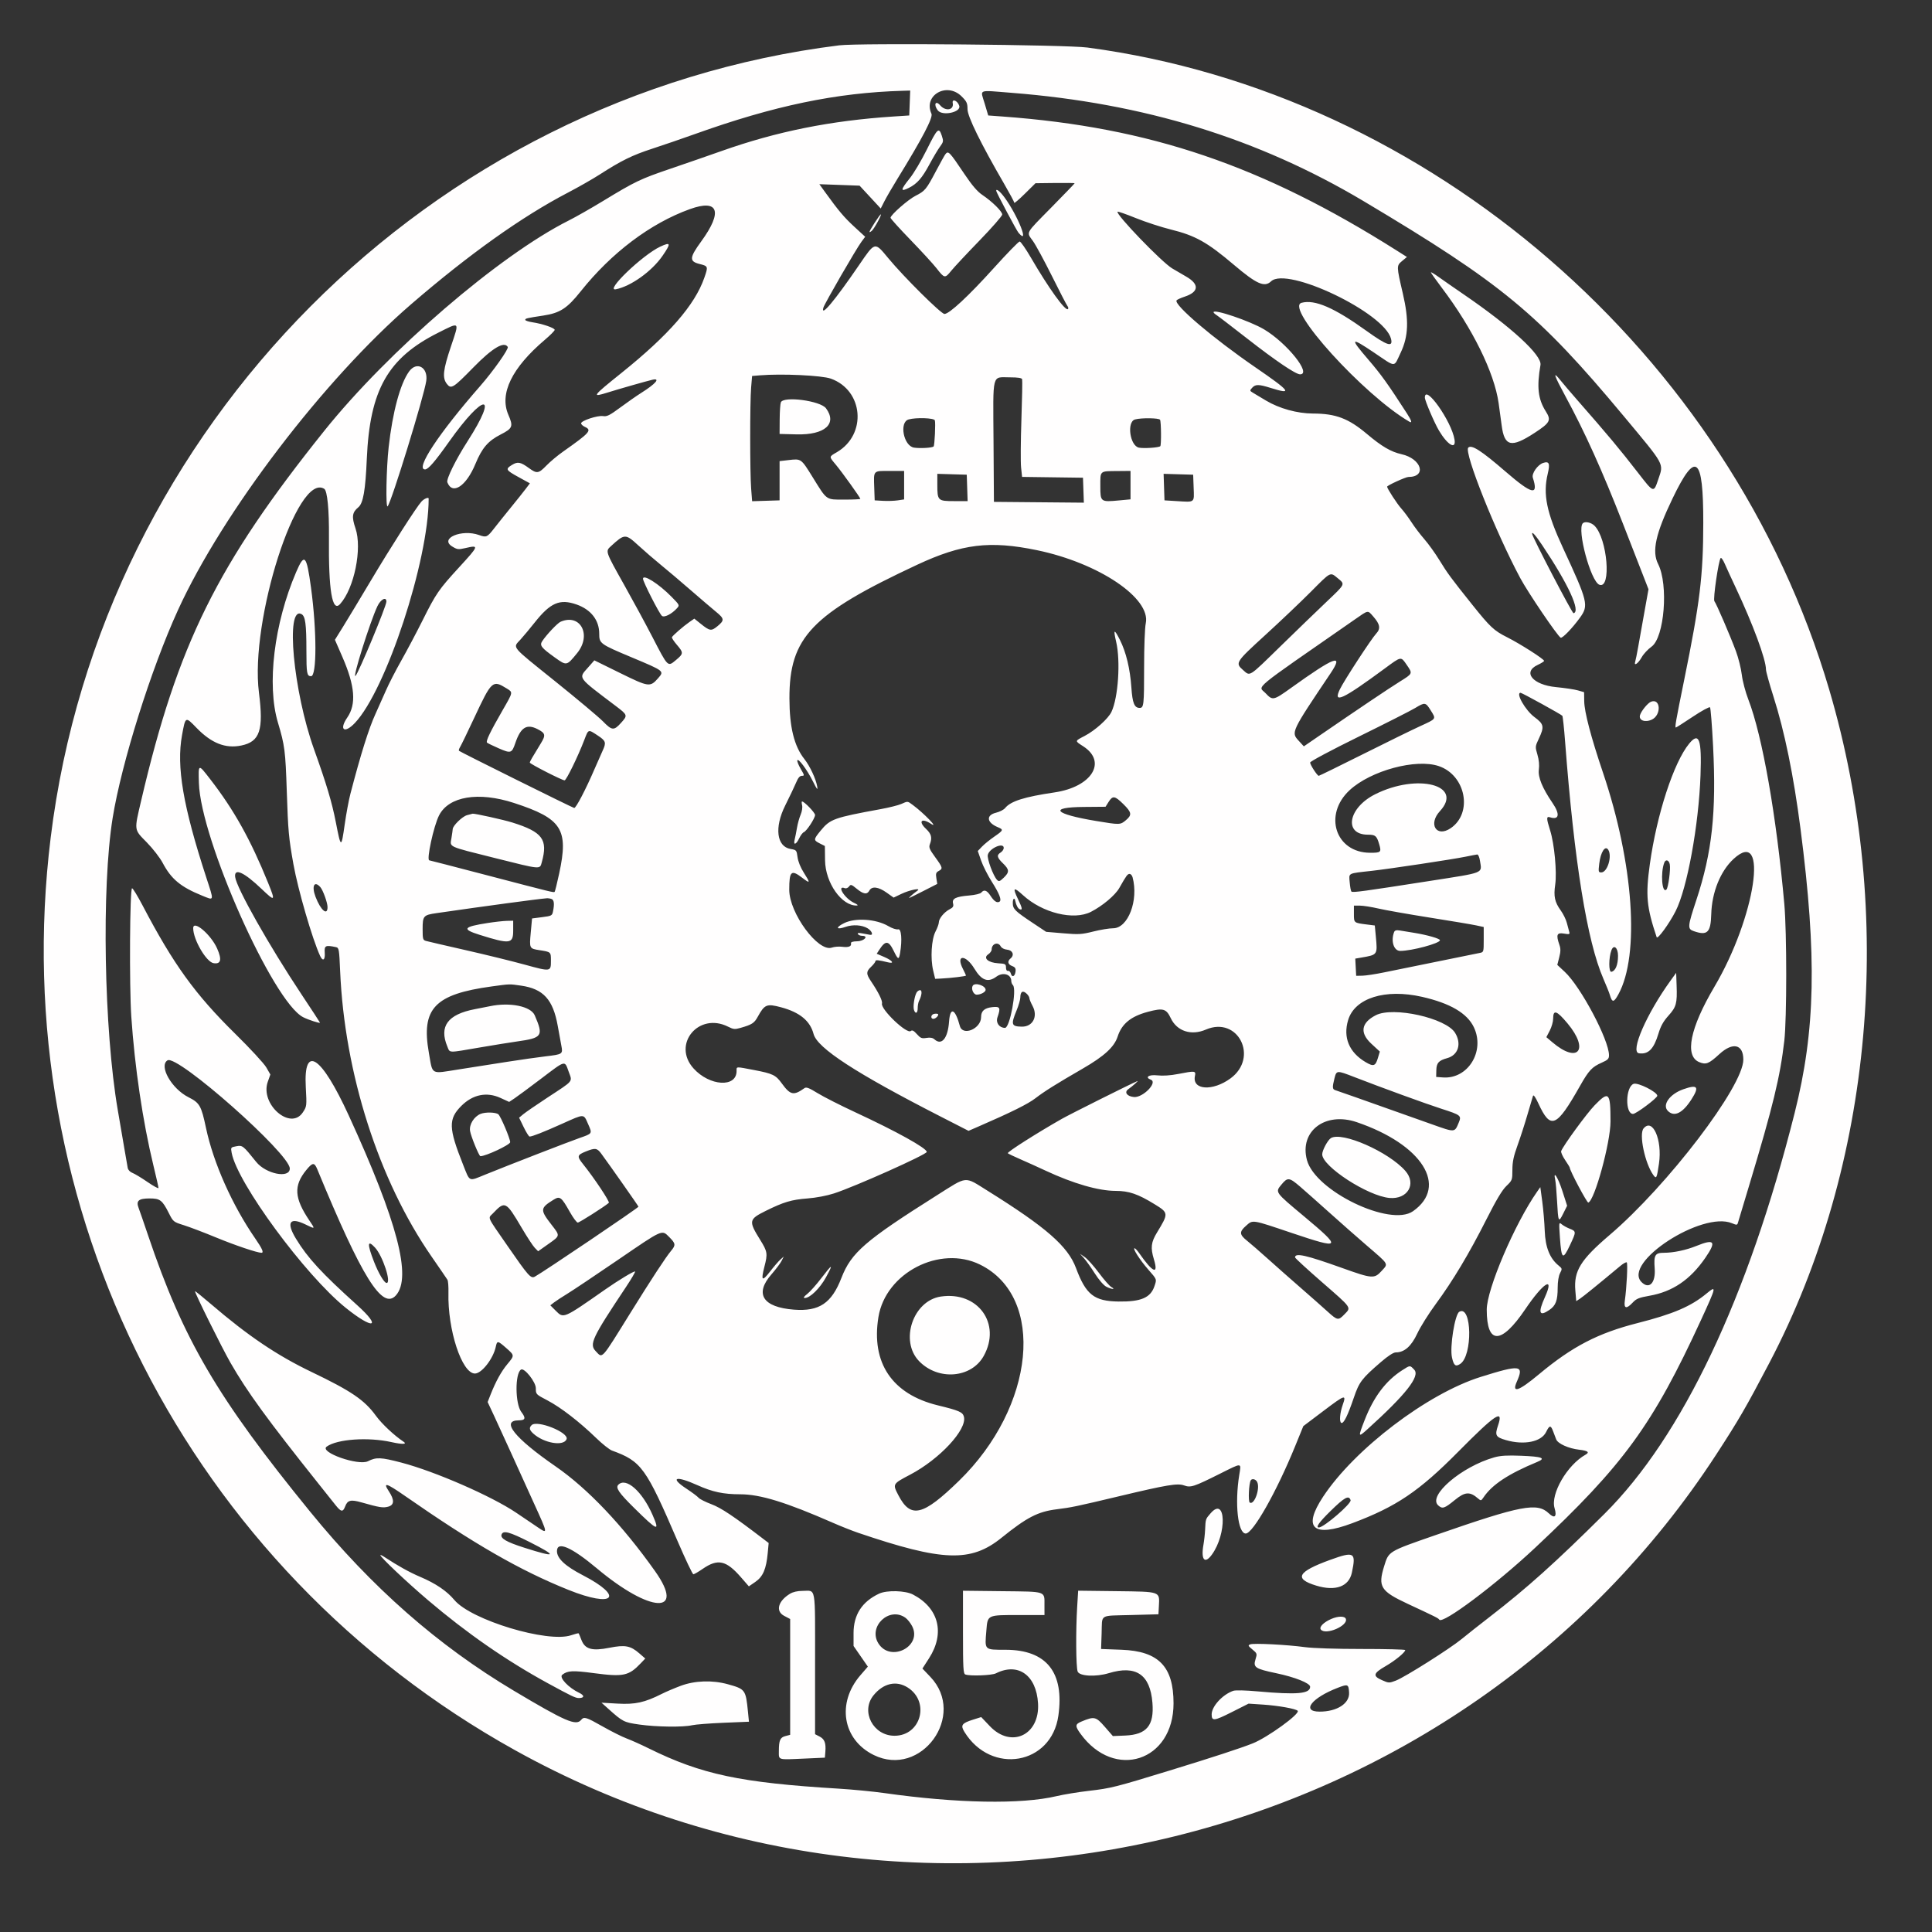 <svg width="1026" height="1026" viewBox="0 0 1026 1026" fill="none" xmlns="http://www.w3.org/2000/svg">
<rect x="0" y="0" width="1026" height="1026" fill="#333333" stroke="none"/>
<path fill-rule="evenodd" clip-rule="evenodd" d="M445.669 24.075C228.352 51.154 53.762 226.59 26.907 444.869C2.647 642.03 99.794 832.917 273.524 929.456C492.998 1051.41 775.138 981.915 911.504 772.306C923.387 754.041 927.247 747.377 939.652 723.72C994.815 618.506 1006.63 485.747 971.445 366.315C918.793 187.571 759.171 49.376 577.487 25.245C566.157 23.739 456.193 22.764 445.669 24.075ZM483.118 54.706L482.864 61.319L474.487 61.87C441.065 64.071 412.539 69.799 383.134 80.218C376.747 82.48 364.671 86.664 356.294 89.516C339.937 95.087 337.477 96.264 320.086 106.835C313.841 110.634 305.725 115.248 302.052 117.092C265.131 135.63 206.241 186.299 172.165 228.847C115.24 299.92 94.377 342.068 74.954 425.228C71.197 441.321 71.063 440.334 77.953 447.359C81.185 450.655 84.932 455.49 86.397 458.258C90.96 466.876 95.933 471.006 107.343 475.638C113.899 478.301 113.758 478.919 109.541 465.976C97.193 428.073 93.617 407.076 96.67 390.393C98.501 380.374 98.44 380.405 104.339 386.499C112.283 394.705 119.744 397.655 128.145 395.91C138.01 393.863 140.052 387.748 137.515 367.844C132.621 329.464 157.909 250.544 172.196 259.604C173.84 260.645 174.825 270.82 174.689 285.356C174.425 313.525 176.41 325.422 180.604 320.787C188.107 312.499 192.424 291.299 188.789 280.608C186.681 274.409 186.991 272.131 190.315 269.371C192.878 267.245 194.063 260.435 194.794 243.675C196.387 207.026 205.957 190.126 232.72 176.693C244.37 170.847 244.014 170.478 239.548 183.759C235.249 196.541 234.798 200.68 237.35 203.925C239.579 206.76 240.694 206.062 251.334 195.179C261.484 184.79 267.699 181.081 269.653 184.241C270.282 185.26 261.976 197.033 254.999 205.008C232.966 230.204 220.351 249.287 225.73 249.287C227.408 249.287 230.942 245.209 238.432 234.633C257.064 208.332 265.124 208.127 248.266 234.382C242.028 244.098 236.924 254.463 237.563 256.126C240.22 263.051 247.551 258.262 252.463 246.389C255.977 237.899 259.157 234.185 265.842 230.765C272.257 227.485 272.657 226.472 269.974 220.29C265.113 209.083 271.793 195.358 289.365 180.44C292.23 178.008 294.575 175.641 294.575 175.179C294.575 174.166 288.011 171.929 282.75 171.147C280.657 170.837 278.944 170.262 278.944 169.872C278.944 169.098 279.606 168.941 288.491 167.589C297.376 166.238 301.157 163.796 308.357 154.759C324.739 134.198 345.431 118.603 366.328 111.067C381.567 105.57 383.955 112.298 372.402 128.181C366.12 136.817 365.956 138.787 371.409 140.162C376.114 141.344 376.15 141.449 374.021 147.546C368.955 162.044 355.173 177.865 330.003 198.074C314.466 210.548 314.03 211.161 322.572 208.486C328.615 206.593 343.512 202.343 346.475 201.665C350.897 200.655 348.24 203.792 340.594 208.606C338.131 210.156 333.099 213.662 329.413 216.396C323.793 220.562 322.313 221.303 320.263 220.97C317.383 220.503 308.603 223.399 308.603 224.817C308.603 225.348 309.503 226.195 310.606 226.697C314.464 228.454 313.304 229.768 298.984 239.858C296.116 241.877 292.164 245.183 290.199 247.21C286.01 251.521 285.12 251.655 280.906 248.584C276.438 245.332 274.937 245.047 271.928 246.879C268.276 249.1 268.553 249.623 275.366 253.36L281.404 256.677L279.203 259.593C277.992 261.199 274.463 265.626 271.359 269.43C268.258 273.237 264.29 278.187 262.546 280.431C258.714 285.356 258.329 285.531 254.392 284.128C245.201 280.852 233.23 285.941 240.115 290.196C242.787 291.846 243.393 291.925 247.027 291.086C254.563 289.345 254.466 289.655 243.785 301.303C232.974 313.094 231.548 315.164 224.386 329.505C221.211 335.864 216.145 345.431 213.128 350.766C210.112 356.102 206.411 363.314 204.9 366.798C203.392 370.278 200.914 375.832 199.395 379.14C195.866 386.82 191.598 400.43 186.07 421.622C185.208 424.928 183.851 432.233 183.054 437.853C181.245 450.642 181.056 450.596 178.344 436.65C176.292 426.09 173.394 416.387 166.794 397.975C155.757 367.187 151.507 321.523 160.105 326.124C162.159 327.225 162.716 331.362 162.718 345.521C162.718 357.666 162.978 359.1 165.191 359.1C168.277 359.1 168.261 334.868 165.16 312.055C162.795 294.659 161.687 293.505 157.258 303.84C145.548 331.157 141.611 363.673 147.585 383.686C151.227 395.885 151.586 398.673 152.305 420.419C152.995 441.301 153.325 444.945 155.816 458.894C158.243 472.476 165.868 498.703 169.983 507.611C171.437 510.763 172.74 509.876 172.455 505.926C172.181 502.14 172.886 501.794 178.424 502.986C180.009 503.33 180.13 504.028 180.635 515.722C182.982 570.164 201.117 626.791 229.175 667.3C233.448 673.474 237.25 679.022 237.619 679.633C237.988 680.243 238.227 683.308 238.147 686.445C237.647 706.134 245.273 729.422 252.216 729.422C255.807 729.422 261.953 721.527 263.292 715.194C263.992 711.875 264.323 711.913 268.812 715.863C273.308 719.824 273.306 719.785 269.41 724.469C266.193 728.334 263.266 733.646 260.532 740.582L258.962 744.561L262.456 752.022C264.377 756.124 268.476 765.07 271.564 771.906C274.652 778.739 280.116 790.777 283.704 798.656C291.02 814.716 291.025 814.749 285.538 811.048C283.361 809.578 278.228 806.113 274.132 803.345C261.071 794.524 231.14 781.453 213.216 776.741C202.286 773.871 199.793 773.763 195.445 775.982C190.364 778.575 169.423 771.206 173.468 768.251C178.963 764.232 195.463 763.077 207.883 765.84C213.626 767.117 216.417 767.035 214.334 765.65C209.332 762.321 202.766 756.157 199.634 751.85C193.529 743.46 186.57 738.723 165.522 728.629C147.131 719.811 131.733 709.43 112.17 692.655C107.568 688.71 103.698 685.583 103.57 685.707C103.151 686.114 117.864 715.797 122.402 723.702C131.307 739.207 142.042 753.954 169.413 788.268C173.004 792.77 177 797.784 178.291 799.411C181.138 802.991 182.128 803.102 183.313 799.962C184.559 796.658 186.268 796.238 191.926 797.843C201.54 800.567 203.376 800.865 206.113 800.134C209.445 799.246 209.555 796.563 206.452 791.875C203.21 786.975 205.185 787.545 214.916 794.314C251.909 820.043 276.127 833.971 301.865 844.316C326.127 854.066 331.873 848.094 309.403 836.475C300.141 831.686 295.778 827.602 295.778 823.729C295.778 818.243 303.457 821.567 317.013 832.925C345.423 856.728 364.345 857.615 347.865 834.371C330.534 809.924 312.117 790.528 295.016 778.708C273.216 763.639 265.772 754.328 275.489 754.282C279.054 754.266 279.387 753.143 276.83 749.788C273.539 745.476 273.439 729.335 276.689 727.324C278.462 726.231 284.556 733.913 284.556 737.243C284.553 740.449 284.587 740.482 290.766 743.714C297.773 747.379 307.718 755.057 316.585 763.652C319.873 766.838 323.662 769.846 325.001 770.334C340.642 776.036 342.974 779.257 359.913 818.597C364.043 828.185 367.777 836.031 368.211 836.031C368.647 836.031 370.876 834.738 373.166 833.161C381.21 827.62 385.637 828.592 393.486 837.614L397.685 842.443L401.156 840.055C405.188 837.28 406.922 833.238 407.709 824.75L408.204 819.43L405.493 817.358C389.613 805.21 383.006 800.785 377.794 798.823C374.631 797.633 371.571 796.091 370.996 795.399C370.422 794.706 367.511 792.529 364.525 790.564C355.494 784.616 358.82 783.515 370.265 788.668C378.363 792.316 384.114 793.544 393.114 793.552C403.772 793.562 417.3 797.728 442.462 808.747C446.651 810.581 452.602 812.941 455.688 813.99C500.632 829.27 515.565 829.793 531.837 816.665C545.324 805.782 551.19 802.753 561.186 801.511C569.004 800.539 571.777 799.959 594.359 794.573C619.758 788.514 625.337 787.586 628.787 788.832C632.337 790.117 633.886 789.612 647.955 782.584C659.839 776.646 659.197 776.605 658.123 783.228C655.64 798.523 657.386 814.388 661.549 814.388C665.389 814.388 677.896 792.287 687.782 768.035L692.137 757.35L703.164 749.026C714.358 740.577 715.068 740.362 713.065 746.041C711.516 750.432 711.156 755.241 712.347 755.649C713.588 756.075 715.738 751.722 718.959 742.247C721.809 733.872 723.161 732.095 733.351 723.312C737.171 720.021 739.99 718.2 741.259 718.2C745.805 718.2 749.485 714.963 752.651 708.181C754.295 704.654 758.712 697.606 762.464 692.519C771.475 680.302 780.163 665.795 789.302 647.698C794.583 637.244 797.71 632.003 799.97 629.833C803.086 626.84 803.166 626.627 803.166 621.276C803.166 617.052 803.791 614.064 805.882 608.282C807.377 604.15 809.75 596.804 811.153 591.953C812.559 587.105 813.895 582.596 814.123 581.934C814.38 581.198 815.472 582.753 816.94 585.944C823.478 600.138 826.533 598.861 839.065 576.704C843.772 568.384 845.419 566.624 850.669 564.303C853.883 562.879 854.466 562.279 854.466 560.396C854.466 552.275 839.499 524.05 830.983 516.111L827.01 512.41L828.033 508.416C828.821 505.343 828.844 503.815 828.133 501.778C826.269 496.425 826.771 495.15 830.498 495.781C833.451 496.279 833.743 496.184 833.353 494.848C833.115 494.032 832.537 491.885 832.073 490.079C831.606 488.273 830.16 485.324 828.857 483.526C825.645 479.093 824.986 476.026 825.902 469.767C826.869 463.152 825.461 448.134 823.206 440.988C821.157 434.496 821.151 433.395 823.175 434.036C828.01 435.57 828.554 432.397 824.481 426.431C819.04 418.462 816.678 412.701 817.217 408.699C817.54 406.299 817.273 403.498 816.457 400.751C815.226 396.608 815.244 396.413 817.196 392.283C820.21 385.915 819.933 384.542 814.88 380.81C810.078 377.263 804.743 367.919 807.518 367.919C808.265 367.919 829.244 379.471 829.69 380.128C829.949 380.51 830.609 386.669 831.152 393.81C836.026 457.765 842.828 499.893 851.498 519.813C853.032 523.34 854.553 527.128 854.876 528.231C856.143 532.55 857.002 532.52 859.449 528.062C870.918 507.188 867.542 458.473 851.298 410.4C844.875 391.386 841.387 378.109 841.307 372.361L841.24 367.588L837.968 366.639C836.167 366.118 830.945 365.336 826.363 364.897C813.998 363.717 808.367 356.927 816.591 353.108C818.466 352.239 820 351.269 820 350.956C820 350.017 807.249 341.879 800.36 338.418C793.38 334.912 791.369 333.032 781.845 321.12C770.595 307.048 768.648 304.409 764.473 297.576C762.215 293.88 758.591 288.827 756.421 286.349C754.254 283.869 751.188 279.836 749.611 277.387C748.034 274.937 745.61 271.669 744.222 270.128C741.903 267.547 736.637 259.447 736.637 258.457C736.637 257.8 746.497 253.296 747.939 253.294C757.865 253.289 754.921 243.588 744.268 241.205C738.658 239.948 733.818 237.116 725.964 230.499C716.104 222.188 709.389 219.641 697.244 219.61C688.933 219.59 679.381 216.95 672.302 212.718C669.552 211.074 666.459 209.222 665.43 208.604C663.64 207.529 663.619 207.411 664.953 205.939C666.705 204.005 668.421 204.018 674.787 206.013C686.769 209.768 685.404 207.934 666.618 195.032C644.228 179.658 623.339 161.905 624.816 159.515C625.047 159.138 627.009 158.243 629.174 157.524C636.674 155.034 637 150.981 630.028 146.944C627.604 145.541 624.211 143.555 622.487 142.534C616.97 139.259 592.282 113.63 593.485 112.424C593.695 112.214 598.063 113.74 603.191 115.815C608.315 117.89 616.649 120.611 621.707 121.861C634.835 125.108 641.088 128.607 655.299 140.662C667.331 150.871 671.53 152.735 675 149.411C683.447 141.319 735.242 166.122 738.705 179.919C739.89 184.642 736.663 183.598 725.692 175.715C708.507 163.365 698.226 158.92 691.203 160.802C682.01 163.267 724.233 209.832 748.459 223.948C750.073 224.889 749.624 223.363 747.169 219.564C736.927 203.72 733.444 198.867 726.644 190.959C716.689 179.386 717.135 178.798 729.55 187.153C741.739 195.356 740.01 195.345 743.858 187.245C747.967 178.593 748.277 170.034 744.991 155.903C741.588 141.267 741.583 141.119 744.573 138.623L747.151 136.471L741.693 133.018C670.335 87.879 610.614 67.585 532.325 61.87L524.799 61.319L522.911 54.968C520.59 47.152 518.843 47.853 537.126 49.284C607.461 54.794 668.208 73.487 724.212 106.858C797.643 150.612 816.865 166.494 862.163 220.831C884.466 247.584 883.55 245.919 880.659 254.494C878.171 261.863 878.279 261.897 869.915 251.103C860.075 238.406 854.071 231.219 837.552 212.359C834.2 208.532 830.262 203.912 828.8 202.094C824.37 196.582 825.107 198.98 831.401 210.579C841.669 229.498 850.941 250.046 861.891 278.143C865.416 287.18 869.904 298.702 871.869 303.75L875.442 312.925L873.28 324.991C872.092 331.626 870.607 339.942 869.981 343.469C869.358 346.996 868.64 350.556 868.386 351.379C867.57 354.024 869.971 352.385 871.846 349.017C872.811 347.288 875.155 344.767 877.056 343.415C883.886 338.559 886.128 310.524 880.564 299.543C877.148 292.797 879.2 283.461 888.234 264.68C900.592 238.989 904.583 242.187 904.534 277.741C904.496 305.794 902.775 319.938 894.392 361.103C889.95 382.913 889.347 386.353 889.97 386.353C890.196 386.353 894.231 383.783 898.935 380.643C903.639 377.501 907.769 375.247 908.11 375.631C908.451 376.019 909.185 385.276 909.739 396.205C911.527 431.405 909.226 452.615 900.877 477.895C896.16 492.175 896.065 493.298 899.474 494.486C906.689 497.002 908.503 495.255 908.767 485.529C909.085 473.863 913.64 462.585 920.645 456.126C939.554 438.7 932.275 487.111 910.434 524.05C897.496 545.932 894.503 560.753 902.357 564.033C905.966 565.541 907.487 564.941 913.073 559.806C920.214 553.242 925.806 554.53 925.806 562.738C925.806 576.861 885.635 629.551 854.848 655.814C839.353 669.032 835.718 674.908 836.593 685.34L837.067 690.978L839.073 689.662C840.771 688.551 848.782 682.049 860.524 672.251C862.02 671.004 863.533 670.165 863.889 670.386C864.515 670.773 863.864 683.791 862.871 690.747C862.263 694.982 863.718 695.315 867.085 691.711C868.999 689.667 870.43 689.085 875.94 688.123C888.206 685.984 897.609 679.61 905.581 668.039C911.655 659.22 910.552 657.728 900.869 661.662C895.416 663.878 888.706 665.297 883.673 665.297C878.9 665.297 878.189 666.497 878.733 673.669C879.31 681.32 875.817 684.929 871.756 680.869C861.46 670.576 903.88 642.966 919.783 649.609C922.261 650.646 922.564 650.625 922.925 649.409C923.144 648.671 925.821 639.767 928.876 629.628C941.555 587.531 945.356 571.88 947.57 552.678C948.924 540.938 948.927 495.263 947.575 480.137C943.384 433.257 935.92 390.783 928.484 371.525C926.914 367.454 925.39 361.691 924.99 358.3C924.598 354.991 923.208 349.402 921.899 345.875C918.832 337.61 911.465 320.507 910.437 319.263C909.621 318.273 912.627 297.635 913.779 296.334C914.092 295.98 915.097 297.422 916.01 299.541C916.926 301.659 919.511 307.295 921.761 312.066C930.923 331.516 937.828 350.194 937.828 355.542C937.828 356.574 939.611 363.014 941.789 369.853C947.744 388.546 952.513 411.839 956.16 440.059C964.948 507.996 964.137 547.145 953.033 591.153C928.263 689.328 893.33 762.936 852.031 803.968C826.048 829.783 810.943 843.344 791.143 858.631C785.631 862.887 778.96 868.158 776.313 870.343C770.128 875.455 746.084 890.658 741.29 892.489C737.712 893.856 737.507 893.849 733.854 892.233C728.886 890.035 729.268 888.598 735.837 884.81C740.867 881.909 746.253 877.494 746.256 876.276C746.256 875.953 735.886 875.688 723.209 875.694C709.428 875.696 697.264 875.304 692.95 874.716C683.388 873.416 665.843 872.521 663.978 873.239C662.647 873.752 662.763 874.037 665.094 875.96C667.608 878.035 667.664 878.218 666.754 881.147C665.412 885.471 666.508 886.21 677.768 888.575C687.733 890.668 695.756 893.872 695.756 895.76C695.756 899.487 688.872 900.102 668.103 898.237C661.293 897.624 656.094 897.506 654.878 897.935C649.189 899.941 643.466 906.204 643.458 910.434C643.451 914.104 644.764 913.963 654.031 909.287L663.065 904.732L670.794 905.242C678.771 905.768 688.079 907.43 689.141 908.515C690.624 910.034 673.166 922.692 665.248 925.839C658.707 928.438 643.995 933.244 621.212 940.226C592.2 949.117 589.942 949.686 578.325 951.028C572.595 951.692 564.841 952.962 561.094 953.852C542.362 958.302 508.273 957.697 469.716 952.231C463.765 951.387 452.764 950.325 445.269 949.868C393.189 946.711 372.523 942.327 344.51 928.489C340.527 926.519 335.271 924.162 332.832 923.249C330.393 922.338 324.667 919.473 320.107 916.885C311.232 911.845 310.15 911.516 308.603 913.381C305.899 916.639 300.238 914.184 272.931 897.907C232.463 873.785 197.538 843.09 164.67 802.753C115.466 742.367 97.332 711.446 78.653 656.078C76.422 649.466 74.157 642.912 73.618 641.514C72.146 637.69 73.582 636.441 79.453 636.441C85.019 636.441 86.174 637.323 89.67 644.249C91.978 648.819 92.114 648.93 97.583 650.638C100.645 651.595 108.44 654.562 114.909 657.235C124.874 661.349 136.596 665.297 138.854 665.297C140.226 665.297 139.279 663.127 135.56 657.738C123.307 639.988 113.337 617.614 109.397 599.012C106.886 587.152 106.052 585.692 100.071 582.673C91.106 578.148 84.229 566.029 88.964 563.102C94.197 559.868 153.9 612.689 153.9 620.553C153.9 626.001 141.208 623.477 136.017 616.995C129.107 608.369 128.778 608.108 125.505 608.723C122.52 609.282 122.486 609.329 123.033 612.245C126.024 628.225 161.998 677.114 183.546 694.481C198.185 706.28 203.079 705.19 189.682 693.114C170.808 676.106 163.424 668.09 157.201 657.869C151.82 649.025 153.828 646.129 162.423 650.346C167.451 652.81 167.446 652.818 164.327 648.199C156.255 636.235 155.844 629.695 162.652 621.358C166.022 617.231 166.943 617.177 168.523 621.01C192.221 678.46 203.063 695.859 210.23 687.941C218.838 678.427 211.071 648.771 185.198 592.356C170.619 560.565 161.136 554.291 162.385 577.261C162.939 587.457 162.929 587.549 160.815 590.743C154.287 600.608 137.984 586.372 142.204 574.493L143.578 570.62L141.419 566.86C140.231 564.79 132.841 556.787 124.998 549.072C103.59 528.013 92.112 512.125 75.767 480.938C73.113 475.867 70.579 471.719 70.137 471.719C68.934 471.719 68.621 523.57 69.724 539.853C71.54 566.678 75.842 595.698 81.395 618.599C82.919 624.875 84.163 630.398 84.163 630.869C84.163 631.341 81.549 629.923 78.353 627.72C75.157 625.516 71.558 623.344 70.361 622.89C69.081 622.41 68.034 621.312 67.829 620.238C67.636 619.229 66.898 614.979 66.187 610.791C65.477 606.602 63.84 597.045 62.553 589.55C55.214 546.861 53.883 471.334 59.813 434.447C64.51 405.252 80.21 355.276 94.52 323.967C118.216 272.126 172.204 201.332 218.425 161.487C249.244 134.922 277.176 115.04 301.5 102.351C307.072 99.445 314.646 95.128 318.332 92.758C330.054 85.22 335.687 82.454 346.524 78.917C352.339 77.019 362.327 73.592 368.719 71.302C411.144 56.097 444.107 49.225 479.55 48.204L483.372 48.094L483.118 54.706ZM510.689 51.205C513.4 53.916 513.803 54.791 513.803 57.997C513.803 61.886 520.841 76.214 533.328 97.75C536.254 102.798 538.65 107.263 538.65 107.674C538.65 108.084 541.182 105.919 544.275 102.862L549.9 97.303L560.306 97.18C566.029 97.114 570.712 97.172 570.712 97.314C570.712 97.455 565.121 103.254 558.288 110.203C544.198 124.528 545.009 123.038 548.582 128.047C550.077 130.143 554.62 138.531 558.678 146.687C562.733 154.841 566.432 161.975 566.893 162.536C567.357 163.098 567.468 163.819 567.139 164.139C565.821 165.43 556.892 153.036 547.494 136.866C544.739 132.128 542.041 128.25 541.495 128.25C540.948 128.25 534.767 134.604 527.754 142.37C514.316 157.255 504.133 166.725 501.563 166.725C499.752 166.725 480.032 147.146 471.693 137.068C464.452 128.317 464.778 128.24 456.203 140.777C443.232 159.743 435.637 168.795 437.286 163.319C437.958 161.092 454.744 132.054 457.475 128.396L459.461 125.734L453.697 120.427C448.257 115.417 445.307 111.921 438.156 102.01L435.129 97.814L445.81 98.204L456.49 98.596L462.1 104.66L467.712 110.726L469.677 106.863C470.757 104.739 473.861 99.394 476.572 94.984C489.889 73.341 495.586 62.442 494.653 60.393C490.195 50.605 502.843 43.359 510.689 51.205ZM505.959 54.783C506.667 58.492 502.132 59.259 499.27 55.914C496.825 53.06 495.668 55.535 498.01 58.61C500.406 61.758 510.504 59.616 509.419 56.189C508.542 53.429 505.459 52.175 505.959 54.783ZM492.19 79.438C489.34 85.181 485.283 92.019 483.172 94.641C478.108 100.925 478.016 102.105 482.782 99.704C487.05 97.549 489.7 94.513 493.544 87.372C495.563 83.624 498.105 79.348 499.195 77.871C501.042 75.373 501.109 74.97 500.149 72.061C498.6 67.365 497.825 68.083 492.19 79.438ZM502.006 81.959C501.583 82.511 499.329 86.569 496.994 90.978C491.875 100.656 491.236 101.423 486.191 103.983C482.22 105.996 472.922 114.176 472.922 115.653C472.922 116.087 477.7 121.376 483.544 127.409C489.384 133.442 495.607 140.226 497.369 142.488C501.575 147.885 501.806 147.924 505.146 143.809C506.713 141.873 513.451 134.665 520.118 127.791C526.784 120.917 532.237 114.676 532.237 113.922C532.237 112.288 526.889 107.017 521.685 103.523C519.03 101.741 516.263 98.509 512.151 92.389C504.084 80.379 503.602 79.882 502.006 81.959ZM529.031 101.312C529.031 102.082 539.822 122.384 540.902 123.641C546.981 130.728 540.515 114.44 533.423 104.803C531.081 101.625 529.031 99.994 529.031 101.312ZM464.529 118.247C461.431 123.094 461.033 124.19 462.965 122.586C464.257 121.514 468.456 113.822 467.751 113.822C467.535 113.822 466.086 115.812 464.529 118.247ZM350.628 130.984C341.207 135.391 320.961 154.829 327.053 153.62C335.051 152.033 346.154 144.079 351.826 135.876C356.455 129.179 356.255 128.355 350.628 130.984ZM759.881 144.645C759.881 144.928 762.528 148.66 765.76 152.936C782.017 174.438 793.521 197.795 795.843 214.018C796.314 217.325 797.048 222.701 797.474 225.966C798.926 237.152 802.568 237.973 814.926 229.906C823.229 224.486 823.906 223.193 820.905 218.461C816.786 211.966 816.044 205.521 818.076 193.829C818.971 188.671 802.532 173.576 777.049 156.155C772.162 152.815 766.301 148.744 764.024 147.108C761.746 145.469 759.881 144.363 759.881 144.645ZM644.456 165.802C644.456 166.097 645.182 166.792 646.07 167.346C646.955 167.9 654.293 173.517 662.375 179.83C677.504 191.641 688.071 198.787 690.413 198.787C696.772 198.787 683.413 182.115 671.281 174.907C663.83 170.48 644.456 163.904 644.456 165.802ZM217.255 197.269C212.538 203.779 208.491 218.769 206.406 237.439C205.133 248.818 204.764 270.148 205.859 268.884C207.927 266.501 225.233 210.274 226.369 202.255C227.39 195.035 221.29 191.698 217.255 197.269ZM441.234 201.081C458.571 207.296 460.494 230.717 444.44 240.125C440.123 242.657 440.149 242.318 443.912 246.83C447.2 250.772 456.891 264.282 456.891 264.926C456.891 265.141 453.102 265.318 448.475 265.318C438.451 265.318 439.32 265.929 431.577 253.432C425.4 243.467 425.523 243.554 418.816 244.324L414.006 244.878V255.297V265.719L406.714 265.947L399.419 266.175L398.904 259.534C398.234 250.929 398.227 213.644 398.891 205.759L399.406 199.665L403.5 199.324C415.079 198.359 436.409 199.352 441.234 201.081ZM542.808 201.394C542.985 201.942 542.813 211.592 542.426 222.834C542.041 234.077 541.961 245.522 542.254 248.266L542.782 253.26L558.952 253.478L575.122 253.694L575.355 260.319L575.586 266.945L551.708 266.732L527.828 266.519L527.618 234.456C527.374 197.297 526.584 200.391 536.313 200.391C540.546 200.391 542.587 200.706 542.808 201.394ZM756.675 211.148C756.675 212.746 761.738 224.576 764.17 228.657C768.764 236.375 773.324 239.02 772.437 233.456C770.893 223.75 756.675 203.63 756.675 211.148ZM414.673 213.682C414.358 214.501 414.081 218.61 414.053 222.811L414.006 230.45L423.048 230.676C438.022 231.053 444.756 225.089 438.669 216.845C435.681 212.803 416.005 210.207 414.673 213.682ZM496.451 223.219C496.917 224.435 496.351 236.544 495.802 237.093C495.06 237.834 488.733 238.214 485.416 237.717C479.84 236.88 477.398 224.166 482.541 222.747C486.586 221.629 495.963 221.947 496.451 223.219ZM616.051 222.916C616.649 223.883 616.764 236.367 616.18 236.95C615.423 237.706 607.61 238.247 604.876 237.734C600.041 236.826 598.245 223.996 602.775 222.747C606.084 221.831 615.456 221.952 616.051 222.916ZM779.727 237.724C777.328 240.122 794.293 282.673 807.354 307.025C811.445 314.654 826.928 337.495 828.785 338.642C829.639 339.17 835.09 333.517 839.101 327.943C843.749 321.487 843.28 319.571 830.09 291.12C821.303 272.164 819.317 262.538 821.936 251.585C823.247 246.101 822.685 244.786 819.489 245.842C816.563 246.812 813.308 251.473 814.016 253.679C817.158 263.441 813.68 262.669 799.559 250.465C786.621 239.281 781.473 235.975 779.727 237.724ZM480.137 257.654V265.218L476.728 265.724C474.856 266.001 471.339 266.114 468.915 265.973L464.506 265.719L464.27 258.973C463.947 249.669 463.56 250.087 472.496 250.087H480.137V257.654ZM600.372 257.634V265.18L594.38 265.742C584.446 266.673 584.34 266.591 584.34 258.154C584.34 249.826 583.876 250.236 593.356 250.152L600.372 250.087V257.634ZM513.634 259.106L513.864 266.119H506.646C498.028 266.119 497.772 265.862 497.772 257.326V251.632L505.585 251.862L513.4 252.091L513.634 259.106ZM633.894 259.034C634.196 267.127 634.712 266.722 624.924 266.119L618.406 265.719L618.173 258.675L617.942 251.632L625.788 251.862L633.635 252.091L633.894 259.034ZM223.855 266.319C221.149 269.256 207.801 290.104 196.782 308.603C191.136 318.081 184.57 328.969 182.192 332.801L177.865 339.765L181.851 348.922C188.52 364.235 189.302 373.956 184.441 381.023C179.904 387.62 182.89 389.806 188.451 383.957C204.987 366.574 227.644 297.686 227.644 264.788C227.644 263.838 225.251 264.808 223.855 266.319ZM840.571 277.874C837.324 281.124 844.757 308.77 849.354 310.532C855.856 313.027 853.635 286.056 846.773 279.195C845.008 277.43 841.718 276.73 840.571 277.874ZM819.069 289.619C832.925 310.321 839.576 324.796 835.628 325.66C834.936 325.811 813.78 285.259 813.639 283.504C813.518 282.035 815.434 284.192 819.069 289.619ZM339.121 289.765C342.245 292.633 347.568 297.227 350.948 299.977C354.329 302.726 361.46 308.767 366.792 313.402C372.125 318.034 378.166 323.198 380.218 324.873C384.712 328.541 384.804 329.42 381.038 332.524C377.724 335.258 376.96 335.151 372.125 331.267L368.719 328.533L366.113 330.336C362.912 332.555 357.192 337.528 356.83 338.408C356.684 338.762 357.856 340.563 359.436 342.407C363.068 346.652 363.035 347.137 358.9 350.584C354.568 354.193 354.816 354.437 346.449 338.259C342.915 331.426 336.192 319.012 331.508 310.673C321.41 292.687 321.443 292.79 324.393 290.089C331.749 283.353 332.126 283.345 339.121 289.765ZM550.675 292.179C583.473 298.971 611.324 317.698 608.462 331.039C607.964 333.358 607.584 343.428 607.584 354.265C607.584 374.493 607.428 375.934 605.217 375.934C602.421 375.934 601.392 373.4 600.826 365.112C600.146 355.17 598.014 346.313 594.749 339.845C591.692 333.786 591.143 334.032 592.725 340.747C595.142 350.997 593.849 370.453 590.248 378.043C588.524 381.672 581.575 387.91 576.025 390.811C570.646 393.622 570.677 393.368 575.312 396.372C588.057 404.634 579.772 417.895 560.045 420.806C543.952 423.181 536.726 425.472 533.764 429.13C533.043 430.02 530.875 431.13 528.947 431.595C523.509 432.91 523.991 436.837 529.891 439.279C533.043 440.585 532.912 440.929 527.995 444.317C525.661 445.923 522.739 448.295 521.503 449.586L519.256 451.933L521.028 457.016C522.003 459.812 524.545 464.845 526.674 468.2C530.775 474.658 532.076 478.042 530.773 478.85C529.457 479.66 527.928 478.652 526.017 475.71C524.099 472.755 522.588 472.229 521.113 474.007C520.598 474.63 517.825 475.295 514.642 475.561C507.583 476.154 505.477 477.195 506.126 479.776C506.513 481.32 506.154 481.922 504.264 482.9C501.414 484.375 498.572 487.837 498.572 489.838C498.572 490.646 497.782 492.824 496.817 494.673C494.637 498.857 494.027 508.963 495.566 515.406L496.62 519.813L499.801 519.664C504.866 519.425 513 518.451 513 518.081C513 517.897 512.254 516.283 511.34 514.493C507.429 506.826 512.828 506.767 517.463 514.426C521.257 520.692 524.696 521.942 529.126 518.666C532.625 516.081 537.047 517.373 537.047 520.98C537.047 521.706 537.439 522.691 537.922 523.173C540.104 525.356 536.318 545.847 533.728 545.858C530.681 545.87 528.711 543.129 529.708 540.266C531.501 535.123 531.111 534.379 526.877 534.856C522.775 535.321 521.016 536.903 521.016 540.13C521.016 546.33 511.24 550.434 509.74 544.862C507.249 535.598 504.582 534.5 504.007 542.503C503.371 551.398 500.08 555.417 496.266 551.965C495.307 551.098 494.019 550.862 492.008 551.188C489.502 551.596 488.838 551.331 486.909 549.169C485.257 547.312 484.431 546.897 483.667 547.53C481.54 549.295 467.582 535.957 468.377 532.92C468.751 531.489 466.525 526.987 462.487 521C459.935 517.219 459.938 515.95 462.508 513.523C463.826 512.279 464.906 510.889 464.906 510.438C464.906 509.648 466.427 509.786 471.519 511.04C475.233 511.956 474.007 510.112 469.654 508.242L465.586 506.49L466.989 504.335C470.27 499.295 471.911 499.439 474.615 504.997C476.926 509.748 477.375 509.878 478.019 505.987C479.173 499 478.665 493.078 476.949 493.524C476.041 493.763 473.809 493.026 471.706 491.793C465.283 488.03 454.254 487.288 448.306 490.22C443.524 492.578 444.027 493.97 449.031 492.226C452.915 490.872 457.806 491.19 460.756 492.988C463.085 494.409 463.947 496.799 462 496.438C461.615 496.366 459.894 496.045 458.178 495.725C455.926 495.307 455.213 495.399 455.621 496.056C455.929 496.558 456.911 496.969 457.799 496.969C461.477 496.969 459.035 499.77 455.272 499.867C452.776 499.931 451.755 500.275 451.922 500.996C452.297 502.589 450.583 503.243 447.226 502.791C445.551 502.568 443.086 502.763 441.755 503.23C434.493 505.759 419.136 484.908 419.136 472.517C419.136 462.613 420.152 461.662 425.97 466.104C430.351 469.449 430.466 469.077 426.819 463.352C425.146 460.728 423.841 457.481 423.538 455.19C423.048 451.499 422.94 451.373 419.847 450.85C412.426 449.596 411.164 439.431 416.982 427.78C419.444 422.851 422.091 417.284 422.866 415.409C423.838 413.052 424.751 412.003 425.828 412.003C427.285 412.003 427.249 411.77 425.251 408.361C424.077 406.358 423.251 404.308 423.417 403.808C423.884 402.41 428.56 408.684 431.659 414.868C433.918 419.38 434.352 419.893 433.97 417.615C433.308 413.673 430.104 406.812 427.229 403.182C421.745 396.257 419.262 386.23 419.234 370.889C419.172 338.475 431.007 326.088 487.004 299.946C510.894 288.793 525.627 286.995 550.675 292.179ZM710.402 307.056C714.414 310.362 714.604 309.965 704.372 319.673C699.414 324.38 688.423 334.997 679.951 343.266C662.829 359.972 664.007 359.228 660.116 355.812C655.873 352.087 656.127 351.687 671.909 337.269C679.956 329.921 690.862 319.563 696.144 314.251C706.929 303.409 706.339 303.706 710.402 307.056ZM341.466 307.351C341.466 308.929 350.123 325.906 351.518 327.063C352.767 328.102 356.715 326.106 359.5 323.031C360.98 321.395 360.947 321.323 356.643 316.942C349.817 309.993 341.466 304.717 341.466 307.351ZM205.2 319.484C205.2 321.856 190.485 357.258 188.807 358.923C186.899 360.816 196.466 330.354 200.424 321.936C202.163 318.237 205.2 316.677 205.2 319.484ZM306.24 321.041C313.851 323.726 318.222 329.364 318.222 336.5C318.222 341.748 318.599 342.022 335.538 349.127C352.918 356.417 352.841 356.353 349.458 360.206C345.244 365.007 344.538 364.907 329.279 357.399L315.626 350.684L312.114 354.67C307.138 360.318 306.446 359.374 326.981 374.9C333.36 379.725 333.412 379.892 329.797 383.893C326.006 388.09 325.001 388.002 320.194 383.083C318.006 380.841 306.569 371.253 294.775 361.773C270.841 342.533 272.252 344.231 276.397 339.644C278.082 337.78 281.46 333.73 283.904 330.644C292.318 320.017 297.283 317.88 306.24 321.041ZM729.327 327.453C732.9 331.521 733.285 333.871 730.807 336.507C728.25 339.234 713.86 361.298 711.58 365.992C707.689 374 712.862 371.61 735.455 354.955C744.245 348.473 743.919 348.527 747.018 353.031C750.283 357.779 750.342 357.635 743.25 362.05C737.548 365.597 721.001 376.727 700.571 390.755L692.412 396.357L689.675 393.371C685.565 388.885 685.599 388.816 706.611 357.538C713.814 346.819 708.827 348.666 685.63 365.312C676.267 372.03 675.849 372.117 672.099 368.142C668.17 363.974 663.258 368.036 719.359 329.059C726.898 323.818 726.231 323.926 729.327 327.453ZM297.714 330.177C296.055 330.89 290.273 336.997 287.96 340.483C286.457 342.748 287.406 343.977 294.675 349.176C300.946 353.66 300.916 353.665 306.479 346.855C314.348 337.221 308.267 325.65 297.714 330.177ZM269.033 365.579C272.488 367.716 272.547 367.382 267.024 376.978C260.291 388.672 257.883 393.674 258.642 394.376C259.006 394.712 261.825 396.087 264.905 397.426C271.303 400.212 271.81 400.048 273.665 394.61C276.507 386.268 279.688 384.263 285.428 387.192C289.678 389.359 289.917 390.365 287.226 394.751C282.483 402.469 281.375 404.406 281.363 404.983C281.347 405.657 298.489 414.409 299.828 414.409C300.741 414.409 307.025 401.528 310.291 392.966C312.52 387.123 312.284 387.202 317.383 390.562C321.802 393.471 322.061 394.305 319.958 398.827C319.148 400.563 317.255 404.854 315.749 408.363C311.129 419.124 305.843 429.245 304.927 429.081C303.929 428.901 244.373 399.342 243.747 398.716C243.521 398.488 243.798 397.562 244.365 396.657C244.929 395.749 248.274 388.849 251.796 381.318C261.112 361.403 261.581 360.975 269.033 365.579ZM876.812 372.638C875.114 373.277 871.669 377.45 870.956 379.733C870.084 382.521 873.618 383.868 877.258 382.131C882.345 379.705 881.924 370.709 876.812 372.638ZM759.822 377.304C762.718 381.954 762.954 381.613 754.028 385.702C749.973 387.561 736.35 394.238 723.751 400.543C711.154 406.845 700.617 412.003 700.335 412.003C699.55 412.003 695.756 406.163 695.756 404.952C695.756 404.347 706.97 398.37 721.606 391.175C735.824 384.183 749.26 377.373 751.465 376.037C756.742 372.838 757.075 372.889 759.822 377.304ZM897.05 394.9C888.855 404.842 879.816 432.556 876.148 458.986C873.849 475.531 874.432 481.733 879.782 497.695C880.241 499.062 886.413 490.592 889.816 483.926C895.972 471.873 902.128 438.284 903.072 411.603C903.75 392.53 902.305 388.526 897.05 394.9ZM764.103 406.853C778.462 411.747 782.258 431.823 770.344 439.851C762.834 444.915 758.317 437.661 764.683 430.756C777.439 416.918 752.766 410.513 730.248 421.819C715.92 429.014 713.401 443.265 726.457 443.265C730.43 443.265 731.125 443.863 732.449 448.406C733.667 452.594 733.346 452.887 727.57 452.866C709.225 452.799 702.646 432.662 716.715 419.639C727.965 409.223 752.012 402.733 764.103 406.853ZM105.627 415.81C106.535 445.717 144.969 532.035 161.01 540.197C163.791 541.61 169.931 543.6 169.931 543.085C169.931 542.952 165.527 536.216 160.143 528.121C142.958 502.276 125.564 471.491 124.88 465.709C124.295 460.759 129.563 463.149 138.926 472.081C146.149 478.973 146.387 478.744 142.363 468.815C133.067 445.877 124.231 430.05 111.644 413.806C105.216 405.509 105.314 405.475 105.627 415.81ZM272.931 426.408C298.433 434.719 302.044 440.352 296.96 463.87C295.847 469.018 294.765 473.399 294.554 473.609C294.077 474.086 293.718 473.999 257.859 464.614C241.633 460.366 228.198 456.891 228 456.891C226.341 456.891 230.288 438.656 233.171 433.005C238.335 422.886 254.099 420.27 272.931 426.408ZM596.534 427.003C601.026 431.425 601.241 432.769 597.904 435.578C594.929 438.081 594.739 438.087 582.024 435.973C559.765 432.272 556.628 428.694 575.501 428.535L587.105 428.435L588.729 425.862C590.909 422.402 592.03 422.566 596.534 427.003ZM425.957 427.627C426.244 428.768 425.913 430.915 425.182 432.636C424.482 434.293 423.605 437.453 423.235 439.656C422.866 441.862 422.312 444.656 422.007 445.869C421.201 449.052 422.781 448.621 424.397 445.22C425.141 443.65 426.254 442.173 426.867 441.937C428.37 441.362 432.844 434.519 432.844 432.8C432.844 431.566 427.129 425.631 425.941 425.631C425.675 425.631 425.682 426.529 425.957 427.627ZM478.534 426.988C476.99 427.662 472.122 428.878 467.712 429.686C442.798 434.252 440.864 434.947 435.773 441.162C431.997 445.771 431.964 446.187 435.25 447.854L438.053 449.275L438.148 456.891C438.297 468.851 447.018 481.215 455.072 480.879C455.903 480.843 455.285 480.263 453.571 479.475C448.644 477.208 444.043 469.908 448.657 471.678C449.334 471.94 450.324 471.542 450.876 470.788C451.786 469.541 452.133 469.641 454.964 471.975C458.532 474.917 460.487 475.192 461.7 472.922C462.99 470.513 466.473 470.924 470.795 473.997L474.566 476.677L478.614 474.738C483.21 472.54 489.651 471.285 487.081 473.091C484.734 474.74 482.064 477.175 482.969 476.836C483.426 476.667 486.934 474.925 490.769 472.968L497.741 469.405L497.264 466.43C496.866 463.947 497.069 463.306 498.482 462.549C500.811 461.302 500.675 460.759 496.62 455.187C493.603 451.042 493.18 450.006 493.816 448.334C495.137 444.861 494.64 442.886 491.759 440.169C487.486 436.14 489.361 434.183 494.36 437.453C498.931 440.441 490.615 431.815 484.764 427.498C481.856 425.354 482.202 425.382 478.534 426.988ZM247.964 432.918C245.435 433.652 240.51 438.461 240.42 440.285C240.394 440.821 240.089 442.991 239.74 445.104C238.935 450.006 237.368 449.288 262.771 455.652C287.639 461.882 286.636 461.792 287.719 457.894C291.079 445.794 288.139 441.832 272.067 436.796C267.517 435.37 252.142 431.954 251.001 432.115C250.718 432.154 249.354 432.515 247.964 432.918ZM533.04 450.286C533.04 451.06 532.317 452.145 531.437 452.697C529.167 454.115 529.429 455.385 532.638 458.494C536.07 461.821 536.139 463.139 533.028 466.12C530.927 468.133 530.465 468.282 529.49 467.271C527.461 465.168 524.078 455.972 524.586 453.946C525.466 450.435 533.04 447.156 533.04 450.286ZM854.091 451.322C856.23 454.782 853.593 463.303 850.382 463.303C848.853 463.303 848.776 462.983 849.282 458.694C850.015 452.469 852.473 448.703 854.091 451.322ZM785.96 457.198C786.975 463.967 788.925 463.195 759.073 467.864C723.876 473.366 718.326 474.117 717.674 473.466C717.374 473.166 716.966 470.955 716.766 468.551C716.346 463.47 715.489 463.921 728.219 462.498C738.204 461.379 771.313 456.39 778.318 454.949C781.184 454.359 783.956 453.833 784.48 453.779C785.016 453.725 785.662 455.218 785.96 457.198ZM886.754 459.048C887.257 461.672 885.956 471.411 884.971 472.394C882.629 474.735 881.734 463.567 883.825 458.114C884.579 456.152 886.305 456.703 886.754 459.048ZM601.469 465.909C604.742 478.121 599.066 492.962 591.122 492.962C589.124 492.962 584.397 493.737 580.621 494.683C574.421 496.238 572.872 496.33 564.657 495.63L555.556 494.855L548.707 490.295C538.837 483.728 537.85 482.741 537.85 479.458C537.85 477.157 538.76 476.423 539.158 478.398C539.617 480.673 540.589 482.497 541.536 482.861C543.131 483.474 542.939 482.312 540.653 477.577C537.606 471.262 538.209 470.754 543.259 475.377C553.596 484.841 570.179 488.917 579.331 484.244C585.492 481.097 592.217 475.446 594.416 471.565C598.196 464.896 598.776 464.106 599.894 464.106C600.495 464.106 601.203 464.917 601.469 465.909ZM170.124 471.119C171.529 472.704 173.94 479.401 173.94 481.72C173.94 486.504 170.316 483.426 167.592 476.326C165.383 470.572 166.892 467.471 170.124 471.119ZM292.905 477.416C294.244 477.931 294.488 479.965 293.69 483.959C293.228 486.27 292.961 486.414 287.878 487.065L282.55 487.75L281.858 495.26C281.08 503.692 281.116 503.763 286.541 504.602C292.625 505.544 292.572 505.492 292.572 510.273C292.572 516.073 292.507 516.083 278.446 512.22C271.887 510.417 257.862 506.977 247.281 504.577C236.701 502.173 227.233 499.978 226.241 499.698C224.584 499.229 224.437 498.716 224.437 493.367C224.437 486.404 224.848 485.932 231.786 484.926C257.321 481.225 285.628 477.408 290.302 477.036C291.035 476.977 292.207 477.149 292.905 477.416ZM731.997 482.479C735.65 483.328 747.89 485.488 759.196 487.281C770.503 489.071 781.594 490.933 783.844 491.416L787.937 492.293V498.975C787.937 505.631 787.927 505.662 785.731 506.08C782.692 506.659 745.309 514.265 735.17 516.365C730.617 517.309 725.385 518.109 723.548 518.145L720.203 518.21L719.965 513.644L719.726 509.078L722.771 508.557C731.656 507.031 731.566 507.157 730.64 497.266L730.099 491.49L725.954 490.967C718.905 490.071 719.003 490.151 719.003 485.293V480.938H722.176C723.922 480.938 728.342 481.633 731.997 482.479ZM258.906 490.174C245.925 492.203 245.106 493.434 254.728 496.456C270.856 501.522 272.531 501.306 272.531 494.188V488.953L269.125 489.03C267.25 489.074 262.651 489.587 258.906 490.174ZM102.6 492.931C102.6 498.975 109.533 510.871 113.422 511.499C117.326 512.128 117.931 509.635 115.315 503.72C112.031 496.294 102.6 488.294 102.6 492.931ZM740.336 495.012C738.512 499.767 740.205 504.984 743.576 504.984C749.732 504.984 764.691 500.962 764.691 499.308C764.691 498.449 757.975 496.52 751.065 495.394C748.198 494.927 744.725 494.36 743.342 494.134C741.511 493.837 740.695 494.073 740.336 495.012ZM531.409 502.53C531.909 503.466 533.274 504.182 534.844 504.333C537.804 504.618 538.824 507.185 536.685 508.96C534.846 510.486 535.177 512.136 537.501 513.021C539.114 513.634 539.504 514.265 539.304 515.945C538.991 518.584 537.406 519.269 536.816 517.017C536.577 516.106 535.9 515.46 535.313 515.583C534.646 515.721 534.238 515.047 534.23 513.803C534.218 511.959 533.889 511.779 530.111 511.559C524.719 511.246 521.926 508.729 524.822 506.795C525.815 506.134 526.628 504.984 526.628 504.246C526.628 501.163 530.024 499.944 531.409 502.53ZM859.262 507.59C859.249 512.418 857.9 515.663 855.73 516.081C854.237 516.368 854.268 508.519 855.774 504.595C857.013 501.37 859.275 503.312 859.262 507.59ZM887.249 520.628C874.401 538.404 865.567 558.675 870.374 559.355C875.352 560.06 878.271 557.103 880.752 548.833C881.932 544.906 883.34 542.382 886.023 539.399C890.214 534.738 890.719 532.886 890.378 523.434L890.135 516.637L887.249 520.628ZM276.787 523.44C288.55 525.14 293.687 530.793 296.188 544.775C296.886 548.679 297.745 553.386 298.097 555.233C298.971 559.811 298.856 559.891 289.765 560.973C285.356 561.499 276.158 562.807 269.325 563.884C262.492 564.959 250.978 566.768 243.742 567.901C228.347 570.312 229.878 571.159 227.744 559.052C223.601 535.564 230.801 527.985 261.191 523.84C271.038 522.496 270.374 522.514 276.787 523.44ZM516.578 523.465C515.578 525.086 516.963 528.231 518.679 528.231C520.795 528.231 523.422 526.82 523.422 525.684C523.422 523.404 517.753 521.567 516.578 523.465ZM486.683 527.228C485.557 529.406 484.806 534.543 485.357 536.28C486.121 538.689 487.35 538.142 487.35 535.39C487.35 534.041 487.66 532.327 488.04 531.583C489.558 528.616 489.828 525.825 488.597 525.825C487.942 525.825 487.081 526.456 486.683 527.228ZM545.406 527.887C546.099 528.58 546.666 529.575 546.666 530.103C546.666 530.629 547.422 532.471 548.348 534.2C551.334 539.768 548.487 545.288 542.667 545.206C537.088 545.129 536.754 544.126 539.838 536.647C540.928 534.002 541.828 530.904 541.838 529.765C541.866 526.456 543.249 525.728 545.406 527.887ZM755.198 529.38C770.116 532.766 779.165 538.081 782.712 545.54C788.753 558.254 779.578 573.139 766.294 572.177L762.687 571.915L762.764 568.386C762.851 564.472 764.006 563.182 768.556 561.927C774.407 560.311 776.284 554.322 772.75 548.528C767.94 540.638 739.849 534.377 730.622 539.14C722.809 543.172 721.991 548.497 728.288 554.309L732.767 558.444L731.743 561.856C730.443 566.196 729.435 566.537 725.223 564.054C716.461 558.885 713.16 550.97 715.925 541.743C719.436 530.019 735.593 524.932 755.198 529.38ZM260.106 534.366C259.227 534.554 255.648 535.257 252.16 535.929C237.742 538.701 233.084 545.047 237.573 555.789C239.025 559.265 237.593 559.219 254.402 556.336C261.948 555.04 271.008 553.578 274.534 553.083C288.047 551.188 288.719 550.203 283.976 539.196C281.896 534.364 270.741 532.109 260.106 534.366ZM414.809 534.931C424.674 537.57 430.209 542.113 432.043 549.072C434.029 556.61 454.405 569.864 499.447 592.913L514.349 600.538L519.887 598.132C537.144 590.635 545.947 586.259 549.872 583.227C554.543 579.618 560.868 575.655 574.965 567.506C586.431 560.876 591.743 556.005 593.531 550.48C595.729 543.688 600.533 539.753 609.588 537.334C617.67 535.177 619.342 535.639 621.733 540.692C625.029 547.651 632.603 550.118 640.388 546.768C657.466 539.422 668.631 561.584 653.454 572.698C643.989 579.628 633.075 578.918 634.566 571.467C635.135 568.625 634.773 568.578 625.619 570.353C621.512 571.149 617.552 571.408 614.597 571.074C610.047 570.561 607.795 572.103 611.191 573.408C614.915 574.837 606.951 582.986 602.224 582.581C598.507 582.265 596.878 580.044 599.176 578.428C601.49 576.804 604.917 573.739 603.978 574.132C600.292 575.676 568.299 591.674 563.9 594.172C550.639 601.703 534.628 611.894 535.21 612.435C535.559 612.755 538.55 614.192 541.856 615.623C545.163 617.057 551.193 619.781 555.258 621.679C569.992 628.553 583.363 632.419 592.453 632.426C599.543 632.434 604.291 634.063 613.197 639.537C620.604 644.092 620.627 644.359 614.494 654.429C611.25 659.754 610.914 662.604 612.804 668.831C615.351 677.232 612.196 675.888 604.981 665.502C603.988 664.073 602.883 662.901 602.524 662.899C601.351 662.888 605.302 669.055 609.695 674.095C614.477 679.576 614.348 679.238 613.084 683.011C611.021 689.169 605.943 691.347 594.026 691.185C581.047 691.006 576.694 687.582 571.402 673.374C567.101 661.834 555.564 651.759 524.396 632.321C511.918 624.542 514.072 624.347 497.582 634.75C459.43 658.823 452.053 665.202 446.851 678.625C441.626 692.114 435.042 696.523 421.663 695.5C405.103 694.235 400.568 687.148 409.674 676.765C411.921 674.205 414.314 671.027 414.994 669.706L416.23 667.3L414.419 668.903C413.424 669.786 410.944 672.666 408.907 675.306C404.693 680.769 404.008 680.161 405.947 672.676C407.745 665.746 407.573 664.663 403.693 658.428C397.462 648.417 397.634 647.516 406.601 643.071C416.176 638.323 420.296 637.095 428.837 636.441C433.346 636.094 439.064 635.012 442.863 633.786C453.946 630.205 492.159 613.115 492.159 611.737C492.159 609.752 476.154 600.874 454.218 590.689C446.354 587.039 437.34 582.46 434.183 580.516C429.727 577.769 428.175 577.171 427.239 577.843C421.476 581.97 419.698 581.593 415.14 575.294C411.967 570.907 410.359 570.133 400.545 568.263C390.457 566.339 391.162 566.303 391.162 568.771C391.162 577.702 376.85 576.845 368.321 567.406C356.73 554.576 371.04 537.311 386.689 545.245C389.418 546.627 390.265 546.714 393.102 545.909C399.294 544.152 400.545 543.357 402.382 540.007C406.032 533.353 407.171 532.889 414.809 534.931ZM832.458 543.5C844.167 557.516 838.065 565.105 824.406 553.514L821.2 550.793L823.006 547.327C823.999 545.419 824.812 542.567 824.809 540.987C824.806 535.975 826.684 536.59 832.458 543.5ZM495.966 538.45C494.314 538.824 494.06 541.056 495.668 541.056C496.997 541.056 498.916 538.93 498.01 538.463C497.659 538.281 496.738 538.273 495.966 538.45ZM301.97 569.038C304.017 574.722 305.014 573.501 290.566 582.989C284.836 586.754 279.139 590.671 277.907 591.697L275.671 593.556L278.102 598.566C279.441 601.323 280.852 603.578 281.242 603.578C282.619 603.578 288.719 601.177 298.481 596.793C310.55 591.374 309.857 591.371 312.294 596.881C314.595 602.085 314.69 601.931 307.8 604.332C302.09 606.322 270.397 618.622 257.775 623.744C248.638 627.453 249.662 627.912 245.883 618.406C238.178 599.025 238.045 594.244 245.011 587.277C251.065 581.224 258.47 579.716 265.762 583.053L270.397 585.177L273.267 583.261C274.847 582.209 281.188 577.517 287.359 572.839C300.556 562.833 299.807 563.028 301.97 569.038ZM719.231 571.977C733.731 577.605 757.214 586.159 765.334 588.77C775.856 592.156 776.228 592.451 774.671 596.18C772.45 601.498 772.835 601.472 760.415 597.065C719.559 582.563 710.431 579.336 709.181 578.962C707.54 578.469 707.463 577.492 708.676 572.67C709.764 568.35 709.877 568.345 719.231 571.977ZM867.545 575.581C863.23 577.187 862.94 591.553 867.221 591.553C868.866 591.553 880.116 583.137 880.116 581.909C880.116 579.908 869.83 574.732 867.545 575.581ZM893.887 578.477C886.7 581.019 882.583 586.805 885.728 589.95C889.124 593.346 893.546 591.189 898.245 583.843C902.588 577.056 901.541 575.768 893.887 578.477ZM846.863 586.944C842.646 591.286 830.221 608.287 829.067 611.293C828.846 611.868 829.78 613.992 831.145 616.013C832.509 618.034 833.625 619.861 833.625 620.073C833.625 621.6 842.79 638.862 843.48 638.634C846.85 637.51 855.268 606.764 855.268 595.573C855.268 580.026 854.425 579.159 846.863 586.944ZM255.233 591.528C251.711 592.951 249.087 597.196 249.628 600.585C250.093 603.483 254.397 613.997 255.123 613.997C258.031 613.997 270.926 607.936 270.933 606.566C270.941 604.681 265.878 592.748 264.646 591.753C263.256 590.63 257.777 590.499 255.233 591.528ZM720.506 595.929C755.287 607.759 769.297 629.951 750.365 643.233C738.289 651.702 698.491 632.508 694.066 616.08C689.939 600.749 703.744 590.227 720.506 595.929ZM872.816 599.274C870.281 602.326 873.577 617.952 878.046 624.059C879.631 626.229 879.885 625.706 881.016 617.878C882.837 605.271 877.633 593.467 872.816 599.274ZM706.773 604.399C705.101 605.427 702.169 610.909 702.169 613.007C702.169 619.45 726.423 635.179 737.904 636.182C747.546 637.023 752.394 628.725 746.307 621.792C737.417 611.668 712.662 600.777 706.773 604.399ZM319.258 612.594C323.862 618.842 339.062 640.496 339.062 640.806C339.062 641.409 288.293 675.693 283.999 677.989C281.896 679.115 280.585 677.637 269.561 661.69C258.221 645.287 259.08 647.203 261.794 644.349C268.196 637.615 268.697 637.869 277.058 652.072C279.913 656.92 283.043 661.698 284.015 662.686L285.782 664.484L291.163 660.682C297.578 656.15 297.537 656.391 292.895 650.415C286.721 642.463 286.798 641.553 293.998 637.102C297.337 635.04 298.138 635.645 302.629 643.63C304.371 646.729 306.264 649.263 306.833 649.263C307.685 649.266 320.93 640.845 323.318 638.785C323.967 638.223 315.613 625.668 309.616 618.193C306.305 614.066 306.448 613.389 311.042 611.527C316.044 609.498 317.075 609.631 319.258 612.594ZM825.915 626.622C826.186 627.835 826.617 632.793 826.874 637.644C827.484 649.119 827.661 649.489 830.142 644.51L832.23 640.319L829.675 632.367C827.366 625.183 824.676 621.069 825.915 626.622ZM690.485 630.218C693.163 632.526 700.181 638.749 706.08 644.043C711.977 649.34 720.816 657.125 725.718 661.344C737.838 671.771 737.335 670.93 733.787 674.857C729.866 679.199 728.834 679.125 712.696 673.354C693.532 666.497 687.741 665.197 687.741 667.749C687.741 668.124 694.233 674.082 702.169 680.995C718.085 694.853 717.633 694.21 714.034 697.921C710.685 701.379 710.295 701.312 704.818 696.339C702.258 694.012 695.836 688.341 690.547 683.737C685.255 679.133 677.501 672.279 673.312 668.511C669.124 664.74 664.166 660.431 662.291 658.933C658.146 655.622 658.043 654.18 661.719 650.951C665.443 647.68 664.509 647.534 686.081 654.801C712.388 663.663 712.893 662.97 692.542 645.972C676.919 632.921 677.119 633.204 680.566 629.025C683.798 625.111 684.678 625.216 690.485 630.218ZM816.309 632.834C804.443 649.771 789.535 684.681 789.543 695.51C789.558 714.227 797.235 714.155 809.978 695.318C819.587 681.118 825.638 677.319 820.492 688.718C816.652 697.229 817.365 699.363 822.808 695.649C826.22 693.32 827.21 690.66 827.218 683.814C827.22 680.589 827.71 677.586 828.472 676.124C829.672 673.826 829.642 673.661 827.743 672.117C823.032 668.285 820.667 662.404 820.346 653.706C820.182 649.281 819.587 642.232 819.022 638.044L817.994 630.428L816.309 632.834ZM828.408 657.281C829.208 668.801 829.937 669.339 833.746 661.236C837.152 653.988 837.149 653.911 833.443 652.444C831.999 651.874 830.144 650.835 829.321 650.135C827.867 648.901 827.841 649.114 828.408 657.281ZM355.414 656.961C358.81 660.359 358.928 661.216 356.402 664.232C353.547 667.644 346.065 679.068 334.699 697.359C318.924 722.753 320.104 721.455 316.367 717.556C312.827 713.86 314.364 710.597 332.419 683.496C335.297 679.176 337.472 675.465 337.254 675.247C336.823 674.816 328.51 679.82 321.428 684.773C299.046 700.422 299.351 700.291 295.137 696.079L292.254 693.196L294.216 691.678C295.296 690.842 298.522 688.731 301.387 686.984C304.253 685.237 316.336 677.152 328.24 669.016C352.308 652.562 351.413 652.959 355.414 656.961ZM199.149 662.524C203.258 666.959 207.97 681.328 205.313 681.328C204.059 681.328 201.045 676.26 198.641 670.106C194.902 660.534 195.063 658.117 199.149 662.524ZM575.635 668.167C576.797 669.455 579.4 673.107 581.416 676.283C583.548 679.638 586.09 682.58 587.477 683.298C590.283 684.747 592.777 684.937 590.209 683.503C589.247 682.97 586.259 679.569 583.566 675.952C580.872 672.333 577.51 668.575 576.094 667.598L573.519 665.825L575.635 668.167ZM520.451 671.568C555.448 688.8 549.785 746.964 509.27 786.401C490.074 805.087 483.626 806.621 477.093 794.055C473.968 788.053 473.968 788.055 483.349 783.123C499.005 774.892 513.605 759.181 511.902 752.399C511.276 749.906 509.412 749.088 498.031 746.315C473.738 740.398 462.518 723.707 466.499 699.404C470.341 675.934 499.139 661.075 520.451 671.568ZM436.189 678.743C433.58 682.169 430.227 685.94 428.737 687.12C426.852 688.618 426.436 689.28 427.37 689.305C430.099 689.382 435.434 684.18 438.635 678.322C442.701 670.881 442.093 670.984 436.189 678.743ZM906.24 686.958C897.983 693.781 888.639 697.788 869.794 702.582C848.589 707.973 835.043 715.004 817.232 729.85C806.462 738.83 802.719 740.09 805.502 733.795C809.452 724.866 807.457 724.597 786.334 731.217C758.052 740.082 719.398 769.467 702.638 794.842C691.596 811.561 697.311 816.717 718.2 808.875C741.49 800.134 753.574 791.985 774.309 771.042C794.288 750.863 798.595 748.018 795.535 757.016C793.752 762.262 794.26 763.193 799.775 764.783C809.383 767.556 818.512 765.712 821.067 760.482C822.865 756.801 823.532 756.729 824.783 760.081C825.317 761.515 826.056 763.452 826.42 764.388C827.313 766.673 832.991 769.228 838.634 769.882C843.264 770.418 844.303 771.231 842.007 772.516C832.25 777.977 823.314 793.411 825.561 800.916C826.915 805.436 825.612 806.641 822.549 803.707C816.357 797.774 808.034 799.359 762.687 815.111C737.001 824.035 737.535 823.714 735.042 831.786C731.687 842.644 733.169 844.996 747.608 851.734C762.985 858.911 763.831 859.334 764.319 860.124C765.978 862.807 794.262 841.612 815.203 821.993C862.225 777.941 877.699 756.688 903.365 700.914C911.565 683.093 911.698 682.449 906.24 686.958ZM499.636 688.538C484.854 690.731 477.667 712.111 488.102 722.861C498.259 733.328 515.883 731.889 522.429 720.055C531.881 702.969 519.333 685.617 499.636 688.538ZM774.984 696.613C772.616 697.937 769.826 715.345 771.085 720.927C772.052 725.215 772.986 725.941 775.453 724.323C782.135 719.944 781.676 692.868 774.984 696.613ZM744.609 727.701C735.957 733.254 729.504 741.816 724.725 754.079C721.127 763.316 721.191 763.524 726.216 758.984C746.533 740.631 754.256 730.815 751.06 727.416C748.736 724.941 748.924 724.933 744.609 727.701ZM282.312 756.837C280.903 758.242 281.124 759.397 283.153 761.254C288.798 766.43 299.364 768.23 300.882 764.275C302.239 760.741 285.223 753.923 282.312 756.837ZM793.573 773.932C776.192 778.834 758.093 794.314 763.752 799.434C765.986 801.457 767.081 801.106 772.568 796.612C778.029 792.141 780.596 791.982 785.018 795.85C786.414 797.069 786.598 797.025 787.824 795.199C792.38 788.42 801.006 782.723 816.332 776.377C821.177 774.371 819.035 773.535 807.926 773.094C800.385 772.791 796.887 772.996 793.573 773.932ZM667.585 786.934C669.368 790.312 666.133 799.462 663.689 797.951C662.781 797.392 663.217 787.783 664.222 786.132C664.889 785.044 666.831 785.506 667.585 786.934ZM328.374 788.471C326.781 790.064 328.635 792.783 336.81 800.842C349.332 813.187 350.551 813.641 346.526 804.469C341.032 791.946 332.457 784.387 328.374 788.471ZM717.236 796.666C717.831 798.449 703.041 811.181 700.376 811.181C698.55 811.181 700.468 808.45 706.378 802.637C714.045 795.099 716.299 793.857 717.236 796.666ZM642.969 803.558C640.211 806.698 640.242 806.61 639.978 812.384C639.878 814.588 639.478 818.202 639.088 820.413C637.685 828.374 639.801 830.801 643.587 825.579C651.628 814.475 651.064 794.337 642.969 803.558ZM281.25 818.897C296.34 826.515 295.565 827.389 278.544 821.957C268.886 818.876 265.578 816.955 266.37 814.89C267.252 812.592 270.49 813.464 281.25 818.897ZM201.994 825.863C201.994 826.943 215.824 840.02 227.244 849.738C247.82 867.252 268.979 881.921 290.968 893.913C303.616 900.81 305.602 901.759 307.402 901.759C310.403 901.759 310.493 900.366 307.579 898.984C301.893 896.285 296.768 890.83 298.581 889.404C301.436 887.159 304.001 887.026 315.415 888.537C331.067 890.604 333.894 890.006 340.288 883.276L342.669 880.77L339.529 878.038C334.82 873.942 331.962 873.406 323.623 875.06C314.389 876.894 310.67 875.85 308.77 870.897C308.095 869.135 307.438 867.56 307.313 867.401C307.187 867.242 305.379 867.691 303.293 868.404C290.915 872.621 250.213 860.34 241.305 849.7C237.273 844.88 231.358 840.879 223.101 837.38C217.553 835.028 211.158 831.476 204.197 826.882C202.986 826.079 201.994 825.622 201.994 825.863ZM706.363 828.387C688.987 834.697 686.997 838.419 699.047 842.066C709.251 845.157 716.343 842.559 717.923 835.154C720.234 824.324 719.206 823.724 706.363 828.387ZM419.529 846.373C413.173 850.249 411.741 855.63 416.412 858.093L419.619 859.783V890.54V921.294L417.107 921.946C414.283 922.677 413.634 924.167 413.616 929.966C413.604 934.771 412.873 934.545 426.431 933.94L438.053 933.419L438.31 930.29C438.689 925.644 437.902 923.569 435.237 922.192L432.844 920.953V883.386C432.844 841.069 433.498 844.844 426.164 844.849C423.512 844.852 421.127 845.401 419.529 846.373ZM466.858 846.312C457.776 850.577 453.284 857.518 453.284 867.291V874.103L457.08 879.59L460.877 885.079L456.955 889.611C444.196 904.363 447.441 923.872 464.006 932.008C489.228 944.395 513.5 910.906 494.075 890.519L489.859 886.092L493.37 880.636C501.947 867.309 498.577 853.945 484.836 846.783C480.725 844.639 470.965 844.383 466.858 846.312ZM511.397 866.767C511.397 886.084 511.551 888.821 512.664 889.247C515.098 890.181 526.674 889.75 528.87 888.644C540.674 882.701 550.364 889.601 551.257 904.581C552.262 921.428 537.044 928.645 525.686 916.711L521.077 911.865L516.724 913.237C510.738 915.125 509.984 916.208 512.177 919.758C526.392 942.755 558.365 937.238 562.05 911.15C565.303 888.124 555.759 876.166 534.095 876.125C522.552 876.104 522.932 876.481 523.811 865.939C524.517 857.467 524.078 857.672 541.507 857.672H554.681L554.668 852.662C554.65 844.788 556.097 845.28 532.268 845.008L511.397 844.77V866.767ZM572.039 853.34C571.259 866.088 571.402 885.33 572.295 887.677C573.244 890.173 581.939 890.627 588.821 888.542C603.291 884.15 610.783 889.232 612.004 904.26C612.986 916.331 608.952 921.192 597.55 921.674L590.997 921.951L586.695 917.008C581.978 911.583 581.124 911.391 574.339 914.225C570.918 915.654 570.838 916.616 573.796 920.699C591.835 945.603 623.215 935.356 623.215 904.563C623.215 885.005 615.277 876.838 595.562 876.109L584.74 875.706L585.025 867.291C585.377 856.964 583.463 858.144 600.636 857.672L615.2 857.272L615.433 852.863C615.849 845.039 616.559 845.288 592.946 844.998L572.564 844.749L572.039 853.34ZM480.884 859.157C481.953 859.932 483.526 861.907 484.375 863.543C489.941 874.267 472.927 883.022 466.484 872.749C460.846 863.764 472.306 852.942 480.884 859.157ZM706.983 859.75C702.838 861.548 700.371 864.087 701.476 865.418C704.054 868.524 716.097 863.307 714.709 859.685C714.117 858.144 710.623 858.172 706.983 859.75ZM361.506 895.262C358.197 896.496 353.69 898.414 351.485 899.528C342.369 904.132 337.323 905.245 328.004 904.714L319.422 904.224L323.031 907.456C330.777 914.397 331.311 914.666 339.637 915.846C348.637 917.121 362.817 917.3 367.516 916.197C369.28 915.785 376.801 915.195 384.229 914.889L397.734 914.33L397.211 909.046C396.046 897.329 395.805 896.996 386.53 894.426C378.332 892.151 369.006 892.464 361.506 895.262ZM482.028 896.157C493.981 903.737 489.107 921.735 475.087 921.784C463.701 921.823 456.942 908.892 463.875 900.328C469.085 893.89 475.961 892.31 482.028 896.157ZM716.44 898.812C716.817 904.596 710.079 908.972 700.794 908.972C690.875 908.972 696.518 901.641 710.585 896.252C715.82 894.246 716.153 894.392 716.44 898.812Z" fill="#FFFEFE"/>
</svg>
